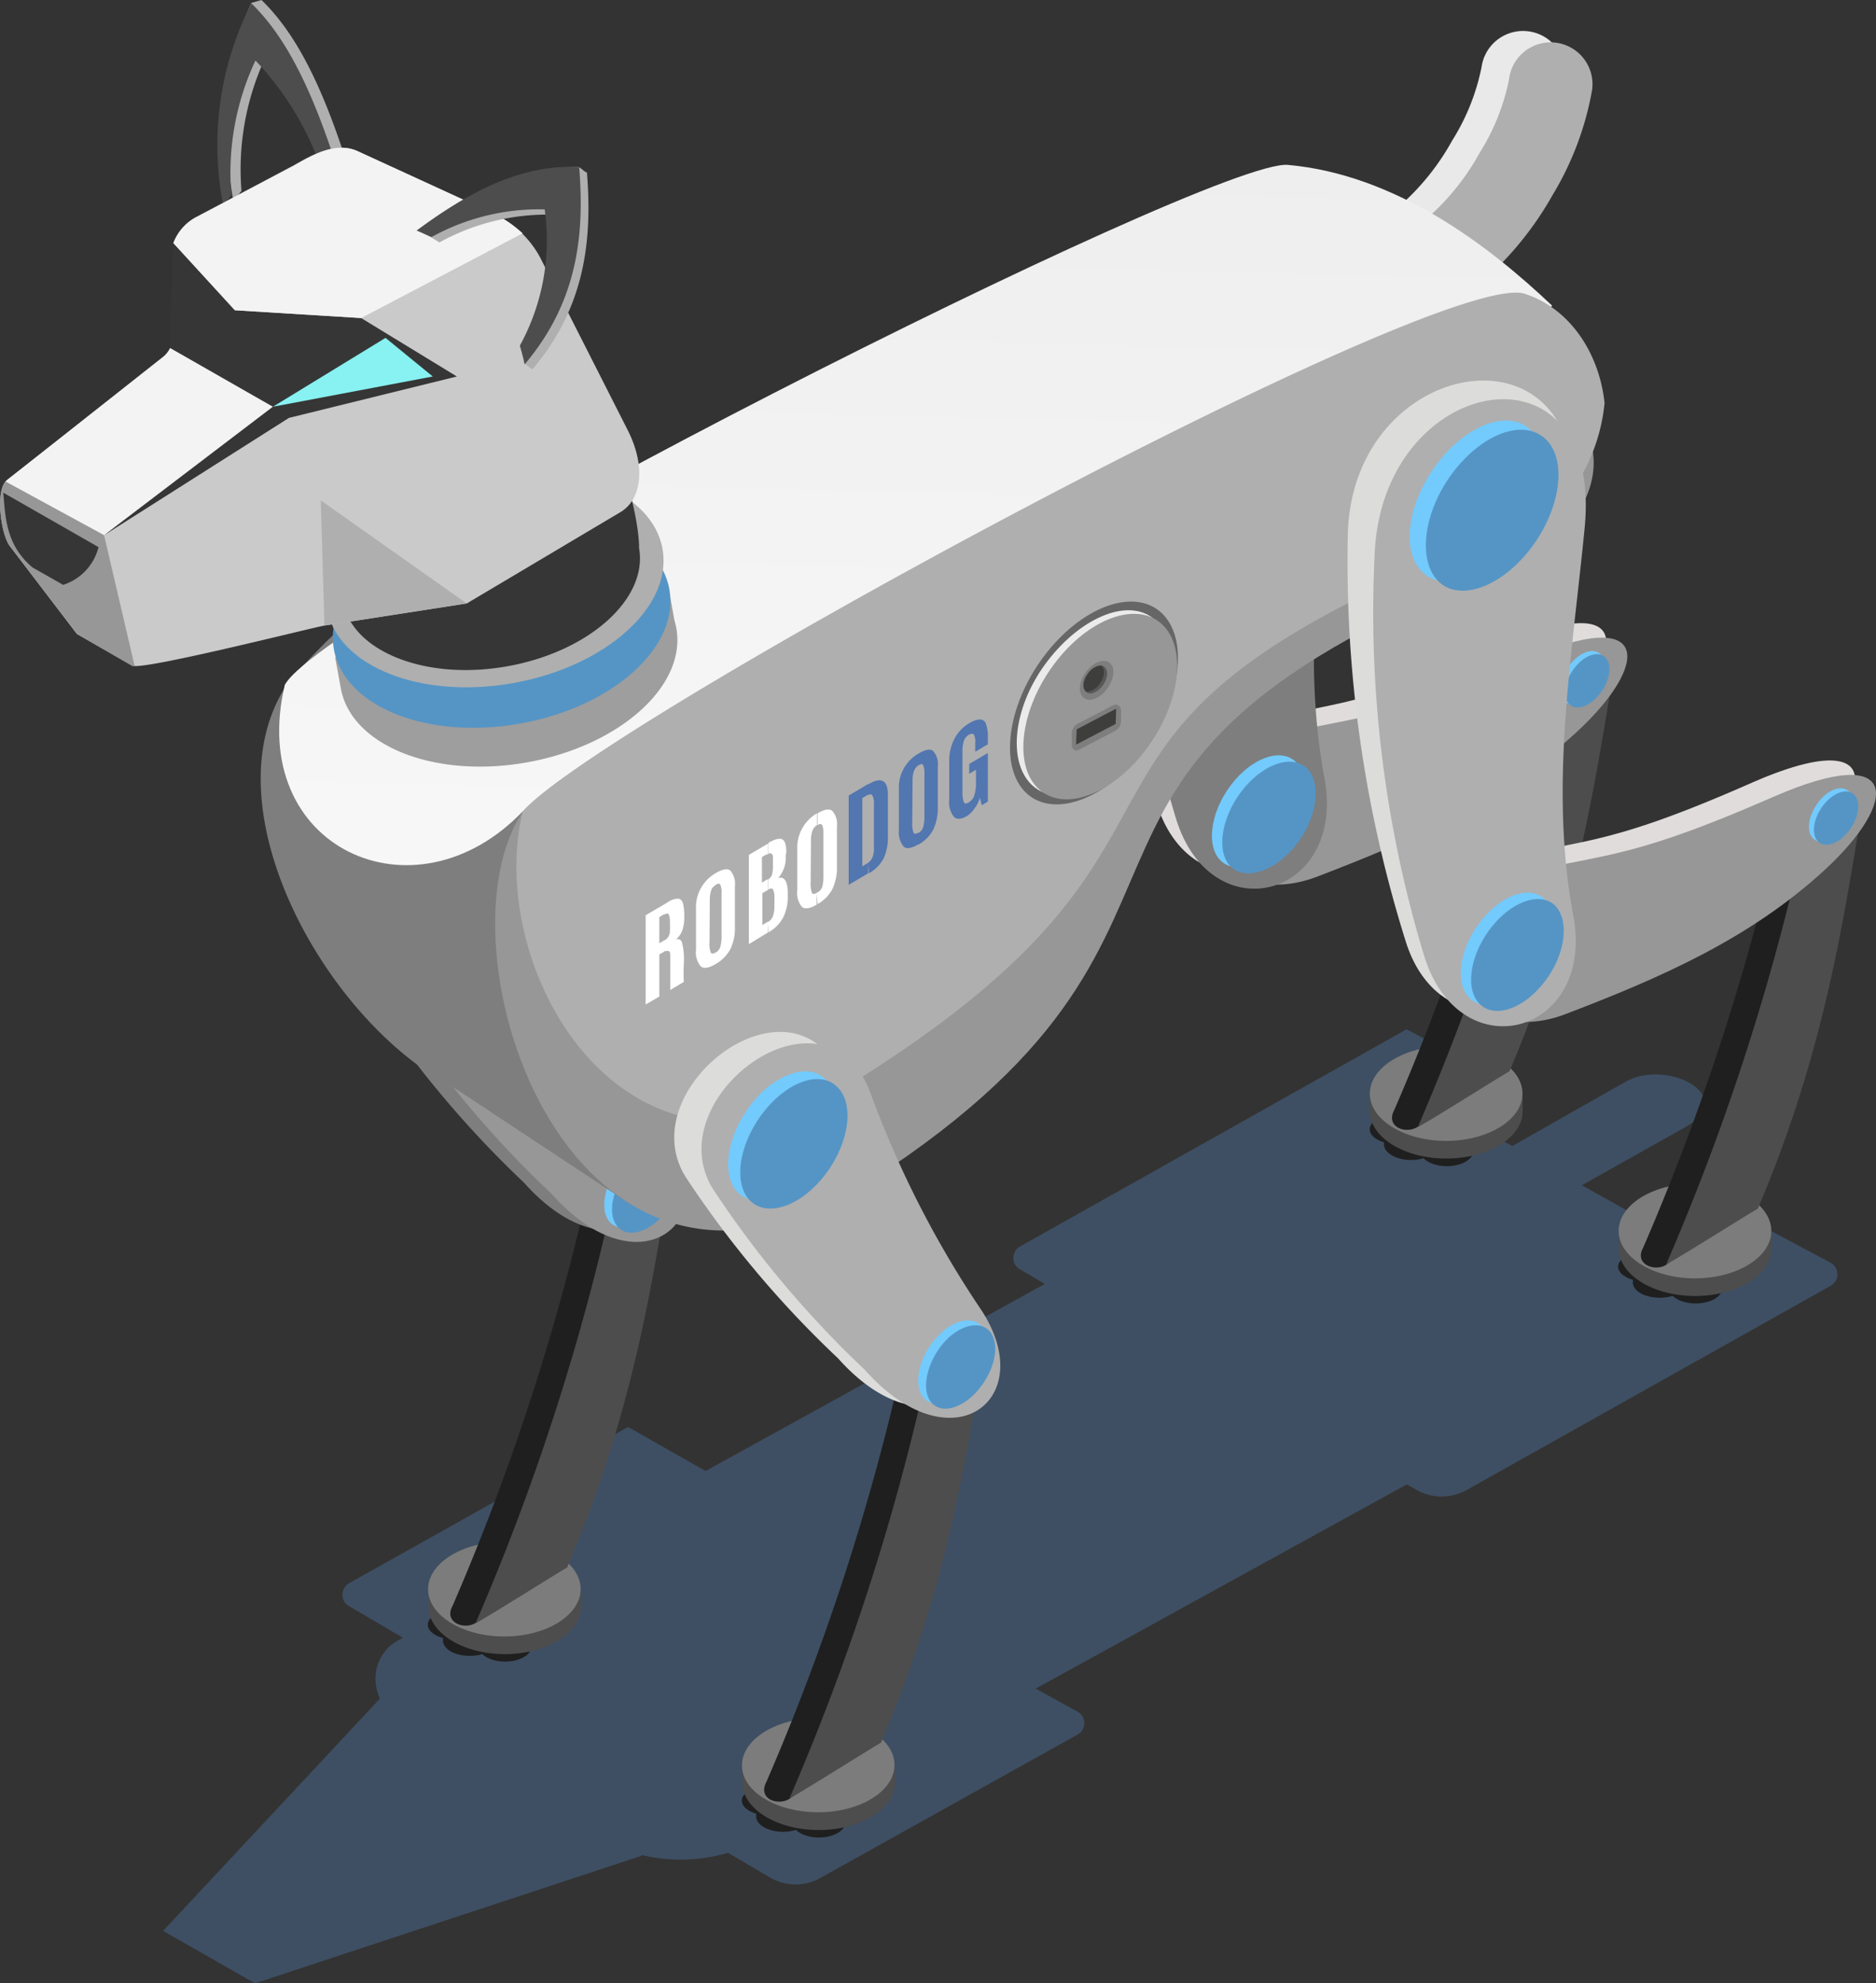 <svg xmlns="http://www.w3.org/2000/svg" xmlns:xlink="http://www.w3.org/1999/xlink" width="127.79" height="135.07" viewBox="0 0 127.79 135.07"><rect x="0" y="0" width="127.79" height="135.07" fill="#333333" stroke="none"/><defs><linearGradient id="a" x1="0.567" y1="-1.227" x2="0.448" y2="1.852" gradientUnits="objectBoundingBox"><stop offset="0" stop-color="#d8d8d8"/><stop offset="0.3" stop-color="#ebebeb"/><stop offset="0.94" stop-color="#fff"/><stop offset="1" stop-color="#fff"/></linearGradient></defs><g transform="translate(0.011)" style="isolation:isolate"><path d="M107.74,80.72l7-3.93c3.78-2.14-1.16-4.7-4-3.13L103,78.05l-4.7-2.63,2.26-1.26a.88.88,0,0,0,.46-.78.87.87,0,0,0-.45-.78L95.8,70.1,69.47,84.89a.88.88,0,0,0-.45.77.84.84,0,0,0,.44.78l1.7,1L48.05,100.18l-5.28-3-19,10.64a.9.9,0,0,0-.45.78.85.85,0,0,0,.44.78l3.68,2.16-.34.18a2.93,2.93,0,0,0-1.53,2.6,3.08,3.08,0,0,0,.3,1.36L11.1,131.5l6.26,3.57,26.25-8.66.12-.07a11.39,11.39,0,0,0,5.85-.16l2.83,1.67a3.46,3.46,0,0,0,3.54,0l17.44-9.72a.88.88,0,0,0,.46-.78.89.89,0,0,0-.46-.78L70.54,115l25.28-13.91.61.35a3.51,3.51,0,0,0,3.53,0L124.7,87.56a.9.9,0,0,0,0-1.56L120,83.5l-3.77,2.12a3.16,3.16,0,0,0-.76-.59Z" fill="#4b6d96" fill-rule="evenodd" opacity="0.49" style="mix-blend-mode:multiply;isolation:isolate"/><path d="M99,18.45A2.875,2.875,0,0,1,95.36,14a16.56,16.56,0,0,0,3.55-4.43,14.84,14.84,0,0,0,2-5,2.853,2.853,0,0,1,5.66.72,20.65,20.65,0,0,1-2.7,7.15A22.71,22.71,0,0,1,99,18.45Z" fill="#e9e9e9"/><path d="M100.86,19.27a2.864,2.864,0,0,1-3.63-4.43,16.56,16.56,0,0,0,3.55-4.43,14.84,14.84,0,0,0,2-5,2.853,2.853,0,1,1,5.66.72,20.82,20.82,0,0,1-2.69,7.15A22.54,22.54,0,0,1,100.86,19.27Z" fill="#afafaf"/><path d="M23.69,11.33a8.62,8.62,0,0,0-1.26-.44,20.53,20.53,0,0,0-4.35-7A18,18,0,0,0,16.44,13c-.18.22-.37.47-.55.73-1-5.76-.4-10,1.22-13.53L17.8,0C20.49,2.59,22.22,6.74,23.69,11.33Z" fill="#afafaf" fill-rule="evenodd"/><path d="M23,11.57a8.7,8.7,0,0,0-1.26-.45,20.38,20.38,0,0,0-4.35-7,18,18,0,0,0-1.64,9.17c-.18.23-.37.47-.55.73A21.28,21.28,0,0,1,17.11.23C19.8,2.82,21.53,7,23,11.57Z" fill="#4d4d4d" fill-rule="evenodd"/><path d="M34.39,113.16c1,0,1.79-.46,1.79-1s-.8-1-1.79-1-1.79.47-1.79,1S33.4,113.16,34.39,113.16Z" fill="#1f1f1f" fill-rule="evenodd"/><path d="M30.93,111.65c1,0,1.79-.47,1.79-1s-.81-1-1.79-1-1.8.46-1.8,1S29.94,111.65,30.93,111.65Z" fill="#1f1f1f" fill-rule="evenodd"/><path d="M32,112.77c1,0,1.84-.48,1.84-1.06S33,110.64,32,110.64s-1.84.48-1.84,1.07S30.94,112.77,32,112.77Z" fill="#1f1f1f" fill-rule="evenodd"/><path d="M34.35,106.19c2.33,0,4.31,1,5,2.28h.22v.7a2.089,2.089,0,0,1,0,.25c0,1.78-2.33,3.23-5.19,3.23s-5.2-1.45-5.2-3.23v-1h.23C30,107.15,32,106.19,34.35,106.19Z" fill="#4d4d4d" fill-rule="evenodd"/><path d="M34.35,111.45c2.86,0,5.19-1.45,5.19-3.23S37.21,105,34.35,105s-5.2,1.45-5.2,3.23S31.48,111.45,34.35,111.45Z" fill="#7c7c7c" fill-rule="evenodd"/><path d="M44.26,77.77c-1.3,7.61-2.51,16.77-7.2,27.76-.94.56-3.16,4-4.68,5-.79.49-2.19-.05-1.56-1.17A160.05,160.05,0,0,0,40,81.28C40.74,81,43.51,78.1,44.26,77.77Z" fill="#1f1f1f" fill-rule="evenodd"/><path d="M45.82,79c-1.3,7.6-2.51,16.76-7.2,27.75-1.43.85-4.81,3-6.24,3.81A159.22,159.22,0,0,0,41.55,82.5C42.3,82.12,45.07,79.27,45.82,79Z" fill="#4d4d4d" fill-rule="evenodd"/><path d="M36.1,61.8a67.7,67.7,0,0,0,7.5,14.65c4,6.09-2,10.75-7.92,4.09A70.159,70.159,0,0,1,25.33,68.21C21.42,62,33.08,53.37,36.1,61.8Z" fill="#7e7e7e" fill-rule="evenodd"/><path d="M38,62.58a68.15,68.15,0,0,0,7.5,14.65c4,6.09-2,10.75-7.92,4.09A69.7,69.7,0,0,1,27.19,69C23.27,62.79,34.93,54.16,38,62.58Z" fill="#979797" fill-rule="evenodd"/><path d="M34.78,61.48c1.21,1.11.88,3.76-.74,5.92s-3.9,3-5.11,1.89-.87-3.77.74-5.93S33.58,60.36,34.78,61.48Z" fill="#2d3d65" fill-rule="evenodd"/><path d="M35.6,62c1.21,1.11.88,3.77-.74,5.92s-3.9,3-5.11,1.89-.87-3.77.74-5.93S34.4,60.86,35.6,62Z" fill="#5276af" fill-rule="evenodd"/><path d="M45.4,78.27c.78.72.56,2.43-.48,3.83s-2.52,1.9-3.3,1.22-.57-2.44.48-3.83S44.62,77.54,45.4,78.27Z" fill="#73cafc" fill-rule="evenodd"/><path d="M45.93,78.59c.78.72.57,2.44-.48,3.83s-2.52,1.94-3.3,1.22-.57-2.43.48-3.83S45.15,77.87,45.93,78.59Z" fill="#5595c5" fill-rule="evenodd"/><path d="M98.55,79.42c1,0,1.79-.47,1.79-1s-.81-1-1.79-1-1.8.46-1.8,1S97.56,79.42,98.55,79.42Z" fill="#1f1f1f" fill-rule="evenodd"/><path d="M95.08,77.91c1,0,1.79-.47,1.79-1s-.8-1-1.79-1-1.79.47-1.79,1S94.09,77.91,95.08,77.91Z" fill="#1f1f1f" fill-rule="evenodd"/><path d="M96.11,79c1,0,1.84-.48,1.84-1.07s-.83-1.06-1.84-1.06-1.85.48-1.85,1.06S95.09,79,96.11,79Z" fill="#1f1f1f" fill-rule="evenodd"/><path d="M98.5,72.45c2.34,0,4.31,1,5,2.28h.21v.7a2,2,0,0,1,0,.25c0,1.78-2.33,3.22-5.2,3.22s-5.2-1.44-5.2-3.22v-1h.23C94.19,73.41,96.16,72.45,98.5,72.45Z" fill="#4d4d4d" fill-rule="evenodd"/><path d="M98.5,77.7c2.86,0,5.2-1.45,5.2-3.22s-2.34-3.23-5.2-3.23-5.2,1.45-5.2,3.23S95.64,77.7,98.5,77.7Z" fill="#7c7c7c" fill-rule="evenodd"/><path d="M108.41,44c-1.3,7.6-2.51,16.76-7.19,27.76-.94.55-3.17,4-4.69,5-.79.48-2.19,0-1.56-1.18a159.14,159.14,0,0,0,9.18-28.05C104.89,47.21,107.67,44.36,108.41,44Z" fill="#1f1f1f" fill-rule="evenodd"/><path d="M110,45.2c-1.3,7.6-2.5,16.77-7.19,27.76-1.43.84-4.81,3-6.25,3.81a159.51,159.51,0,0,0,9.18-28.06C106.46,48.38,109.23,45.53,110,45.2Z" fill="#4d4d4d" fill-rule="evenodd"/><path d="M88.23,58.74c6.55-3,6.16-2.37,11.7-5.54,10.28-5.89,13.75-14.19,2.48-9.26-10.68,4.67-11.62,3.73-18.64,5.61C75.82,51.67,80.74,62.14,88.23,58.74Z" fill="#e1dcdc" fill-rule="evenodd"/><path d="M89.69,59.71c6.55-2.5,12.57-5.15,17.65-9.81s5.2-8.77-3.46-5c-10.68,4.67-11.63,3.73-18.65,5.6C77.29,52.65,82,62.65,89.69,59.71Z" fill="#979797" fill-rule="evenodd"/><path d="M89.38,51.76c-1.64-8.78-.09-17.47.78-26.39,1.3-13.27-15-10.59-15.31,1.71a86.21,86.21,0,0,0,3.94,27.67C81.25,62.6,90.89,59.85,89.38,51.76Z" fill="#e1dcdc" fill-rule="evenodd"/><path d="M90.21,53c-1.64-8.78-.1-17.47.77-26.39,1.3-13.27-13.78-10.56-14.3,1.73a80.65,80.65,0,0,0,3.41,27.39C82.5,63.62,91.72,61.11,90.21,53Z" fill="#7e7e7e" fill-rule="evenodd"/><path d="M87.27,19.9c1.5,1.39,1.09,4.7-.92,7.39S81.48,31,80,29.64s-1.08-4.7.93-7.39S85.77,18.51,87.27,19.9Z" fill="#2d3d65" fill-rule="evenodd"/><path d="M88.3,20.53c1.5,1.39,1.08,4.69-.93,7.38S82.5,31.66,81,30.27s-1.09-4.7.92-7.39S86.79,19.14,88.3,20.53Z" fill="#5276af" fill-rule="evenodd"/><path d="M88.24,51.87c1,1,.76,3.26-.64,5.13s-3.39,2.6-4.43,1.64-.76-3.27.64-5.14S87.2,50.9,88.24,51.87Z" fill="#73cafc" fill-rule="evenodd"/><path d="M89,52.3c1,1,.76,3.27-.64,5.13S84.93,60,83.88,59.07s-.76-3.27.64-5.13S87.91,51.33,89,52.3Z" fill="#5595c5" fill-rule="evenodd"/><path d="M109,44.54c.5.46.36,1.56-.31,2.45s-1.61,1.24-2.11.78-.36-1.56.31-2.45S108.48,44.08,109,44.54Z" fill="#73cafc" fill-rule="evenodd"/><path d="M109.32,44.75c.5.46.36,1.56-.31,2.45s-1.61,1.24-2.11.78-.36-1.56.31-2.45S108.82,44.29,109.32,44.75Z" fill="#5595c5" fill-rule="evenodd"/><path d="M89,13.63c6,1.63,2.49,2.65-1.9,14.22-21,12-33.8,17-50.67,31.2l6.56,23-12.7-8.39a9.159,9.159,0,0,1-1.33-.76h0c-8-5.51-14.68-18.91-9.23-26.56C33.73,30.48,45.66,34.13,58,28.52,69.49,23.2,81.59,11.61,89,13.63Z" fill="#7e7e7e" fill-rule="evenodd"/><path d="M87.72,11.23c7.25.65,13.52,5.34,18,9.59C86.16,38.61,37,62.07,35.61,55.24,28.2,63,16.76,57.71,19.39,46.64,22.45,41.22,82.6,10.76,87.72,11.23Z" fill-rule="evenodd" fill="url(#a)"/><path d="M101.51,24.4c5.88,1.93,10.34,6.91,3.81,13.12-39.51,14.61-17.84,24.63-46,42.87-20.56,13.32-29.94-16-23.69-25.15,20.33-9,27.31-10.39,37.34-18.47C84.53,31.51,88,20,101.51,24.4Z" fill="#979797" fill-rule="evenodd"/><path d="M33.37,37.72c5.14-.91,9.86.42,11.81,3.07l.47-.09.28,1.55a4.27,4.27,0,0,1,.13.54c.7,3.92-3.86,8-10.17,9.13s-12-1.14-12.69-5.07l-.38-2.09.51-.09C24.25,41.52,28.22,38.64,33.37,37.72Z" fill="#9e9e9e" fill-rule="evenodd"/><path d="M32.9,35.08c6.31-1.12,12,1.15,12.69,5.07s-3.86,8-10.17,9.13-12-1.15-12.69-5.07S26.58,36.21,32.9,35.08Z" fill="#5595c5" fill-rule="evenodd"/><path d="M32.43,32.32c6.31-1.12,12,1.15,12.69,5.07s-3.86,8-10.17,9.13-12-1.15-12.69-5.07S26.11,33.44,32.43,32.32Z" fill="#afafaf" fill-rule="evenodd"/><path d="M109.29,27.45a12.44,12.44,0,0,1-3.79,7.78C66,49.85,87,55.48,58.6,73.41c-15.77,10-25.67-7.26-23-18.16h0c5.28-6,62.63-37.09,68.26-35.24C106.9,21,108.92,24,109.29,27.45Z" fill="#afafaf" fill-rule="evenodd"/><path d="M115.49,88.77c1,0,1.8-.46,1.8-1s-.81-1-1.8-1-1.79.46-1.79,1S114.51,88.77,115.49,88.77Z" fill="#1f1f1f" fill-rule="evenodd"/><path d="M112,87.26c1,0,1.79-.47,1.79-1s-.8-1-1.79-1-1.79.47-1.79,1S111,87.26,112,87.26Z" fill="#1f1f1f" fill-rule="evenodd"/><path d="M113.06,88.38c1,0,1.84-.48,1.84-1.06s-.83-1.07-1.84-1.07-1.85.48-1.85,1.07S112,88.38,113.06,88.38Z" fill="#1f1f1f" fill-rule="evenodd"/><path d="M115.45,81.8c2.34,0,4.31,1,5,2.28h.21v.7a2.11,2.11,0,0,1,0,.25c0,1.78-2.33,3.23-5.2,3.23s-5.2-1.45-5.2-3.23v-1h.23C111.14,82.76,113.11,81.8,115.45,81.8Z" fill="#4d4d4d" fill-rule="evenodd"/><path d="M115.45,87.06c2.86,0,5.2-1.45,5.2-3.23s-2.34-3.23-5.2-3.23-5.2,1.45-5.2,3.23S112.59,87.06,115.45,87.06Z" fill="#7c7c7c" fill-rule="evenodd"/><path d="M125.36,53.38c-1.3,7.6-2.51,16.76-7.19,27.76-.94.55-3.17,4-4.69,5-.79.49-2.19-.05-1.56-1.17a160.348,160.348,0,0,0,9.18-28.06C121.84,56.56,124.61,53.71,125.36,53.38Z" fill="#1f1f1f" fill-rule="evenodd"/><path d="M126.92,54.55c-1.3,7.61-2.51,16.77-7.19,27.76-1.43.85-4.81,3-6.25,3.81a159.241,159.241,0,0,0,9.18-28.06C123.4,57.73,126.18,54.88,126.92,54.55Z" fill="#4d4d4d" fill-rule="evenodd"/><path d="M105.18,68.09c6.55-3,6.16-2.37,11.7-5.54,10.28-5.88,13.75-14.19,2.48-9.26C108.68,58,107.74,57,100.72,58.9,92.77,61,97.69,71.49,105.18,68.09Z" fill="#e1dcdc" fill-rule="evenodd"/><path d="M106.64,69.06c6.55-2.5,12.57-5.15,17.64-9.81s5.21-8.77-3.45-5c-10.68,4.67-11.63,3.73-18.65,5.61C94.24,62,99,72,106.64,69.06Z" fill="#979797" fill-rule="evenodd"/><path d="M106.33,61.11c-1.64-8.78-.09-17.47.78-26.39,1.3-13.27-15.06-10.59-15.31,1.71A86.21,86.21,0,0,0,95.74,64.1C98.2,72,107.84,69.2,106.33,61.11Z" fill="#dcdcdb" fill-rule="evenodd"/><path d="M107.16,62.37c-1.64-8.78-.1-17.47.77-26.39,1.3-13.27-13.78-10.56-14.3,1.73A80.65,80.65,0,0,0,97,65.1C99.45,73,108.67,70.46,107.16,62.37Z" fill="#afafaf" fill-rule="evenodd"/><path d="M104.22,29.25c1.5,1.39,1.09,4.7-.92,7.39S98.43,40.39,96.92,39s-1.08-4.69.93-7.38S102.72,27.86,104.22,29.25Z" fill="#73cafc" fill-rule="evenodd"/><path d="M105.25,29.88c1.5,1.39,1.08,4.7-.93,7.39S99.45,41,98,39.62s-1.09-4.7.92-7.39S103.74,28.49,105.25,29.88Z" fill="#5595c5" fill-rule="evenodd"/><path d="M105.19,61.22c1,1,.76,3.26-.64,5.13S101.16,69,100.12,68s-.76-3.27.64-5.14S104.15,60.25,105.19,61.22Z" fill="#73cafc" fill-rule="evenodd"/><path d="M105.9,61.65c1,1,.76,3.27-.64,5.14s-3.38,2.6-4.43,1.63-.76-3.26.64-5.13S104.86,60.69,105.9,61.65Z" fill="#5595c5" fill-rule="evenodd"/><path d="M125.93,53.89c.5.47.36,1.56-.31,2.45s-1.61,1.24-2.11.78-.36-1.55.31-2.45S125.43,53.43,125.93,53.89Z" fill="#73cafc" fill-rule="evenodd"/><path d="M126.27,54.1c.5.46.36,1.56-.31,2.45s-1.61,1.24-2.11.78-.36-1.56.31-2.45S125.77,53.64,126.27,54.1Z" fill="#5595c5" fill-rule="evenodd"/><path d="M59.12,58.76a.8.8,0,0,0,.28-.33,1.49,1.49,0,0,0,.12-.67v-3a1,1,0,0,0-.12-.61c-.06-.07-.15-.07-.28,0V53.4h.05c.44-.27.77-.33,1-.18s.3.47.3,1v2.74a3.4,3.4,0,0,1-.3,1.52,2.53,2.53,0,0,1-1,1h0Zm-.39.24.3-.18.09-.06v.72l-1.32.78V54.18l1.32-.78v.73a.45.45,0,0,0-.12.06l-.27.16Z" fill="#5276af"/><path d="M62.55,56.73h0a.7.7,0,0,0,.33-.41,3.08,3.08,0,0,0,.08-.79V52.7a1.45,1.45,0,0,0-.08-.58c-.06-.11-.16-.11-.32,0h0v-.8h0c.47-.28.8-.34,1-.17a1.363,1.363,0,0,1,.31,1.06V55a3.35,3.35,0,0,1-.32,1.52,2.54,2.54,0,0,1-1,1h0ZM62.13,56a2,2,0,0,0,.08.7c.06.1.17.11.34,0v.8c-.47.28-.81.33-1,.16a1.525,1.525,0,0,1-.33-1.13V53.78a2.68,2.68,0,0,1,1.35-2.47v.8a.77.77,0,0,0-.32.39,1.84,1.84,0,0,0-.1.68Z" fill="#5276af"/><path d="M65.87,55.57c-.38.22-.68.25-.89.07a1.588,1.588,0,0,1-.33-1.2V51.8A3.17,3.17,0,0,1,65,50.32a2.67,2.67,0,0,1,1-1.06q.9-.52,1.14,0a2.71,2.71,0,0,1,.14,1v.43l-.86.51v-.64a1,1,0,0,0-.09-.53c-.06-.08-.17-.07-.33,0a.83.83,0,0,0-.35.41,2.43,2.43,0,0,0-.1.77v2.64a2.36,2.36,0,0,0,.09.78q.09.18.36,0a.83.83,0,0,0,.36-.47,2.77,2.77,0,0,0,.11-.92v-.82l-.46.28v-.67l1.27-.75v3.31l-.41.25-.14-.52a1.76,1.76,0,0,1-.32.68A2.11,2.11,0,0,1,65.87,55.57Z" fill="#5276af"/><path d="M45.29,61.56l.21-.13a1.23,1.23,0,0,1,.71-.23.43.43,0,0,1,.31.36,3.63,3.63,0,0,1,.08.85,2.86,2.86,0,0,1-.12.91A1.4,1.4,0,0,1,46,64a.3.3,0,0,1,.44.17,4.72,4.72,0,0,1,.13,1.46,10.84,10.84,0,0,0,0,1.24l-.92.55V65.26c0-.27,0-.43-.1-.48s-.15,0-.29,0v-.74a.74.74,0,0,0,.24-.22.8.8,0,0,0,.12-.35,4.6,4.6,0,0,0,0-.61h0a1.33,1.33,0,0,0-.08-.6c-.05-.06-.15-.05-.31,0Zm-.1,3.28L44.9,65v2.87l-.93.54V62.33l1.32-.77v.71h-.08l-.31.19v1.78l.37-.22h0v.74Z" fill="#fff"/><path d="M48.73,64.88h0a.7.7,0,0,0,.33-.41,2.69,2.69,0,0,0,.08-.79V60.84a1.31,1.31,0,0,0-.08-.58c-.05-.1-.16-.1-.32,0h0v-.8h0c.47-.27.81-.33,1-.17a1.414,1.414,0,0,1,.31,1.07v2.78a3.25,3.25,0,0,1-.32,1.52,2.64,2.64,0,0,1-1,1h0Zm-.41-.72a1.77,1.77,0,0,0,.08.7c.05.11.16.12.33,0v.8c-.46.27-.8.32-1,.16a1.478,1.478,0,0,1-.33-1.14V61.92a2.67,2.67,0,0,1,1.35-2.46v.8a.74.74,0,0,0-.32.38,2.14,2.14,0,0,0-.09.69Z" fill="#fff"/><path d="M53.51,58.27A2.06,2.06,0,0,1,53,59.79c.43-.11.65.24.65,1.05V61a3.15,3.15,0,0,1-.32,1.5,2.6,2.6,0,0,1-1,1h0v-.72a.86.86,0,0,0,.3-.36,2,2,0,0,0,.11-.75v-.49a1.27,1.27,0,0,0-.09-.6c-.06-.09-.17-.09-.32,0v-.7a.6.6,0,0,0,.24-.29,2.14,2.14,0,0,0,.07-.67v-.37c0-.23,0-.37-.1-.41a.2.2,0,0,0-.21,0V57.4c.44-.25.75-.33.94-.24s.28.4.28.89Zm-1.22,5.24L51,64.3V58.22l1.31-.77h0v.74H52.2l-.31.18v1.74l.34-.21h.08v.7h0l-.39.23V63l.33-.2.09-.05Z" fill="#fff"/><path d="M55.62,60.81h0A.72.72,0,0,0,56,60.4a3,3,0,0,0,.08-.79V56.78A1.45,1.45,0,0,0,56,56.2c-.06-.1-.17-.11-.32,0h0v-.81h0c.47-.28.81-.33,1-.17A1.35,1.35,0,0,1,57,56.27v2.78a3.35,3.35,0,0,1-.32,1.52,2.55,2.55,0,0,1-1,1h0Zm-.41-.71a2,2,0,0,0,.08.7c.06.11.16.11.33,0v.81c-.46.27-.8.32-1,.16a1.47,1.47,0,0,1-.32-1.14V57.86a2.69,2.69,0,0,1,1.34-2.47v.81a.72.72,0,0,0-.31.38,1.84,1.84,0,0,0-.1.68Z" fill="#fff"/><path d="M43.52,37.12a1.419,1.419,0,0,1,0,.2c.62,3.46-3.4,7.07-9,8.06-4.1.73-7.9-.17-9.87-2.07h0a5,5,0,0,1-.72-.88,29.88,29.88,0,0,1-3.34-6.73C26.34,34.21,33,26,38.74,24.56,41.55,28,43.42,34.32,43.52,37.12Z" fill="#363636" fill-rule="evenodd"/><path d="M20,11.26l-6.54,3.46a3.32,3.32,0,0,0-1.65,1.8l-.17,5.62c0,.59.51,1.4-.57,2.25L.47,32.69c-.83.66-.42,3.7.18,4.49l4.58,6L9,45.33c.62.36,11.81-2.48,13.1-2.73l9.68-1.5,10.47-6.22C43.73,34,44,31.7,42.7,29.2L36.77,17.51a6.94,6.94,0,0,0-3.55-3.13l-8.91-4.09C22.79,9.6,21.11,10.64,20,11.26Z" fill="#cacaca" fill-rule="evenodd"/><path d="M55.77,125.14c1,0,1.79-.46,1.79-1s-.8-1-1.79-1-1.79.46-1.79,1S54.78,125.14,55.77,125.14Z" fill="#1f1f1f" fill-rule="evenodd"/><path d="M52.31,123.63c1,0,1.79-.47,1.79-1s-.8-1-1.79-1-1.79.47-1.79,1S51.32,123.63,52.31,123.63Z" fill="#1f1f1f" fill-rule="evenodd"/><path d="M53.33,124.75c1,0,1.84-.48,1.84-1.06s-.82-1.07-1.84-1.07-1.84.48-1.84,1.07S52.32,124.75,53.33,124.75Z" fill="#1f1f1f" fill-rule="evenodd"/><path d="M55.73,118.17c2.33,0,4.31,1,5,2.28h.22v.7a2.089,2.089,0,0,1,0,.25c0,1.78-2.32,3.23-5.19,3.23s-5.2-1.45-5.2-3.23v-1h.23C51.41,119.13,53.39,118.17,55.73,118.17Z" fill="#4d4d4d" fill-rule="evenodd"/><path d="M55.73,123.42c2.86,0,5.19-1.44,5.19-3.22s-2.33-3.2-5.19-3.2-5.2,1.45-5.2,3.23S52.86,123.42,55.73,123.42Z" fill="#7c7c7c" fill-rule="evenodd"/><path d="M65.64,89.75c-1.3,7.6-2.51,16.76-7.2,27.76-.94.55-3.16,4-4.68,5-.79.49-2.19,0-1.56-1.17a159.5,159.5,0,0,0,9.17-28.06C62.12,92.93,64.89,90.08,65.64,89.75Z" fill="#1f1f1f" fill-rule="evenodd"/><path d="M67.2,90.92c-1.3,7.61-2.51,16.77-7.2,27.76-1.43.85-4.81,3-6.24,3.81a159.22,159.22,0,0,0,9.17-28.06C63.68,94.1,66.45,91.25,67.2,90.92Z" fill="#4d4d4d" fill-rule="evenodd"/><path d="M57.48,73.78A67.929,67.929,0,0,0,65,88.43c4,6.09-2,10.74-7.92,4.08A69.44,69.44,0,0,1,46.71,80.18C42.8,74,54.46,65.35,57.48,73.78Z" fill="#dcdcdb" fill-rule="evenodd"/><path d="M59.33,74.56a68.39,68.39,0,0,0,7.5,14.65c4,6.09-2,10.75-7.92,4.09A69.7,69.7,0,0,1,48.57,81C44.65,74.76,56.31,66.13,59.33,74.56Z" fill="#afafaf" fill-rule="evenodd"/><path d="M56.16,73.45c1.21,1.12.88,3.77-.74,5.93s-3.9,3-5.11,1.89-.87-3.77.74-5.93S55,72.34,56.16,73.45Z" fill="#73cafc" fill-rule="evenodd"/><path d="M57,74c1.2,1.12.87,3.77-.75,5.93s-3.9,3-5.11,1.89-.87-3.77.74-5.93S55.78,72.84,57,74Z" fill="#5595c5" fill-rule="evenodd"/><path d="M66.78,90.24c.78.72.57,2.44-.48,3.83S63.78,96,63,95.3s-.57-2.44.48-3.84S66,89.52,66.78,90.24Z" fill="#73cafc" fill-rule="evenodd"/><path d="M67.31,90.57c.78.72.57,2.43-.48,3.83s-2.52,1.94-3.3,1.22S63,93.18,64,91.79,66.53,89.85,67.31,90.57Z" fill="#5595c5" fill-rule="evenodd"/><path d="M.36,32.8l6.72,3.65,11.5-8.76-7-4a1.79,1.79,0,0,1-.57.68L.47,32.69Z" fill="#f3f3f3" fill-rule="evenodd"/><path d="M79.09,41.72c1.9,1.75,1.37,5.92-1.17,9.31s-6.13,4.72-8,3-1.38-5.92,1.16-9.31S77.2,40,79.09,41.72Z" fill="#666" fill-rule="evenodd"/><path d="M78.7,42.25c1.73,1.6,1.25,5.41-1.07,8.51S72,55.07,70.29,53.47,69,48.06,71.36,45,77,40.65,78.7,42.25Z" fill="#ebebeb" fill-rule="evenodd"/><path d="M79.14,42.51c1.73,1.6,1.25,5.41-1.07,8.51s-5.6,4.31-7.33,2.71-1.26-5.41,1.06-8.51S77.41,40.91,79.14,42.51Z" fill="#979797" fill-rule="evenodd"/><path d="M73.94,45.8c-.48.66-.53,1.44-.11,1.74s1.14,0,1.61-.68.53-1.44.11-1.74S74.41,45.13,73.94,45.8Z" fill="#7e7e7e" fill-rule="evenodd"/><path d="M74.06,45.89c-.33.47-.37,1-.08,1.24s.81,0,1.15-.48.37-1,.08-1.24S74.4,45.42,74.06,45.89Z" fill="#585857" fill-rule="evenodd"/><path d="M74,47.11a1.17,1.17,0,0,0,.91-.56c.33-.46.37-1,.11-1.22a1.16,1.16,0,0,0-.92.56C73.74,46.35,73.69,46.88,74,47.11Z" fill="#3e3e3d" fill-rule="evenodd"/><path d="M73.24,51.73,76.59,50a1.07,1.07,0,0,0,.57-.93v-1a.53.53,0,0,0-.25-.46.51.51,0,0,0-.52,0l-3.33,1.74a1,1,0,0,0-.57.91v1a.48.48,0,0,0,.25.46A.51.51,0,0,0,73.24,51.73Z" fill="#979797" fill-rule="evenodd"/><path d="M73.5,51.05l2.44-1.27a.76.76,0,0,0,.41-.68v-.73a.39.39,0,0,0-.18-.33.37.37,0,0,0-.38,0l-2.43,1.27A.74.74,0,0,0,73,50v.75a.39.39,0,0,0,.18.33A.37.37,0,0,0,73.5,51.05Z" fill="#7e7e7e" fill-rule="evenodd"/><path d="M73.31,50.7l2.68-1.4.03-1.04-2.69,1.41-.04,1.02Z" fill="#3e3e3d" fill-rule="evenodd"/><path d="M11.76,16.52l4.22,4.61,8.61.53,6.52,3.98L19.67,28.46,7.08,36.45l11.5-8.75-7.02-4.01Z" fill="#363636" fill-rule="evenodd"/><path d="M26.25,23.01l3.22,2.63L18.58,27.7Z" fill="#88f1f1" fill-rule="evenodd"/><path d="M7.08,36.45l2.08,8.91H9L5.23,43.17l-4.58-6c-.57-.75-1-3.55-.29-4.38Z" fill="#979797" fill-rule="evenodd"/><path d="M6.7,37.26a3.62,3.62,0,0,1-2.41,2.57L2.21,38.65c-1.86-1.56-1.85-3.51-2-5.1Z" fill="#363636" fill-rule="evenodd"/><path d="M24.59,21.66l11-5.77a8.5,8.5,0,0,0-2.33-1.51l-8.91-4.09c-1.52-.69-3.2.35-4.36,1l-6.54,3.46a3.35,3.35,0,0,0-1.65,1.8L16,21.13l8.61.53ZM11.76,16.52Z" fill="#f3f3f3" fill-rule="evenodd"/><path d="M29.34,16.15l.58.36a15.2,15.2,0,0,1,7.72-1.89,17.55,17.55,0,0,1-2,10.08l.61.46c3.59-4.23,4.09-8.78,3.72-13.42-.15,0-.44-.36-.59-.36C35.62,11.32,32.7,13.67,29.34,16.15Z" fill="#afafaf" fill-rule="evenodd"/><path d="M28.37,15.7c.33.14.65.29,1,.45a15.18,15.18,0,0,1,7.72-1.89,14.92,14.92,0,0,1-1.69,9.28c.12.41.23.83.33,1.27,3.59-4.24,4.09-8.79,3.71-13.43C35.46,11.16,31.86,13.12,28.37,15.7Z" fill="#4d4d4d" fill-rule="evenodd"/><path d="M31.77,41.09l-9.93-7.01.25,8.52Z" fill="#afafaf" fill-rule="evenodd"/></g></svg>